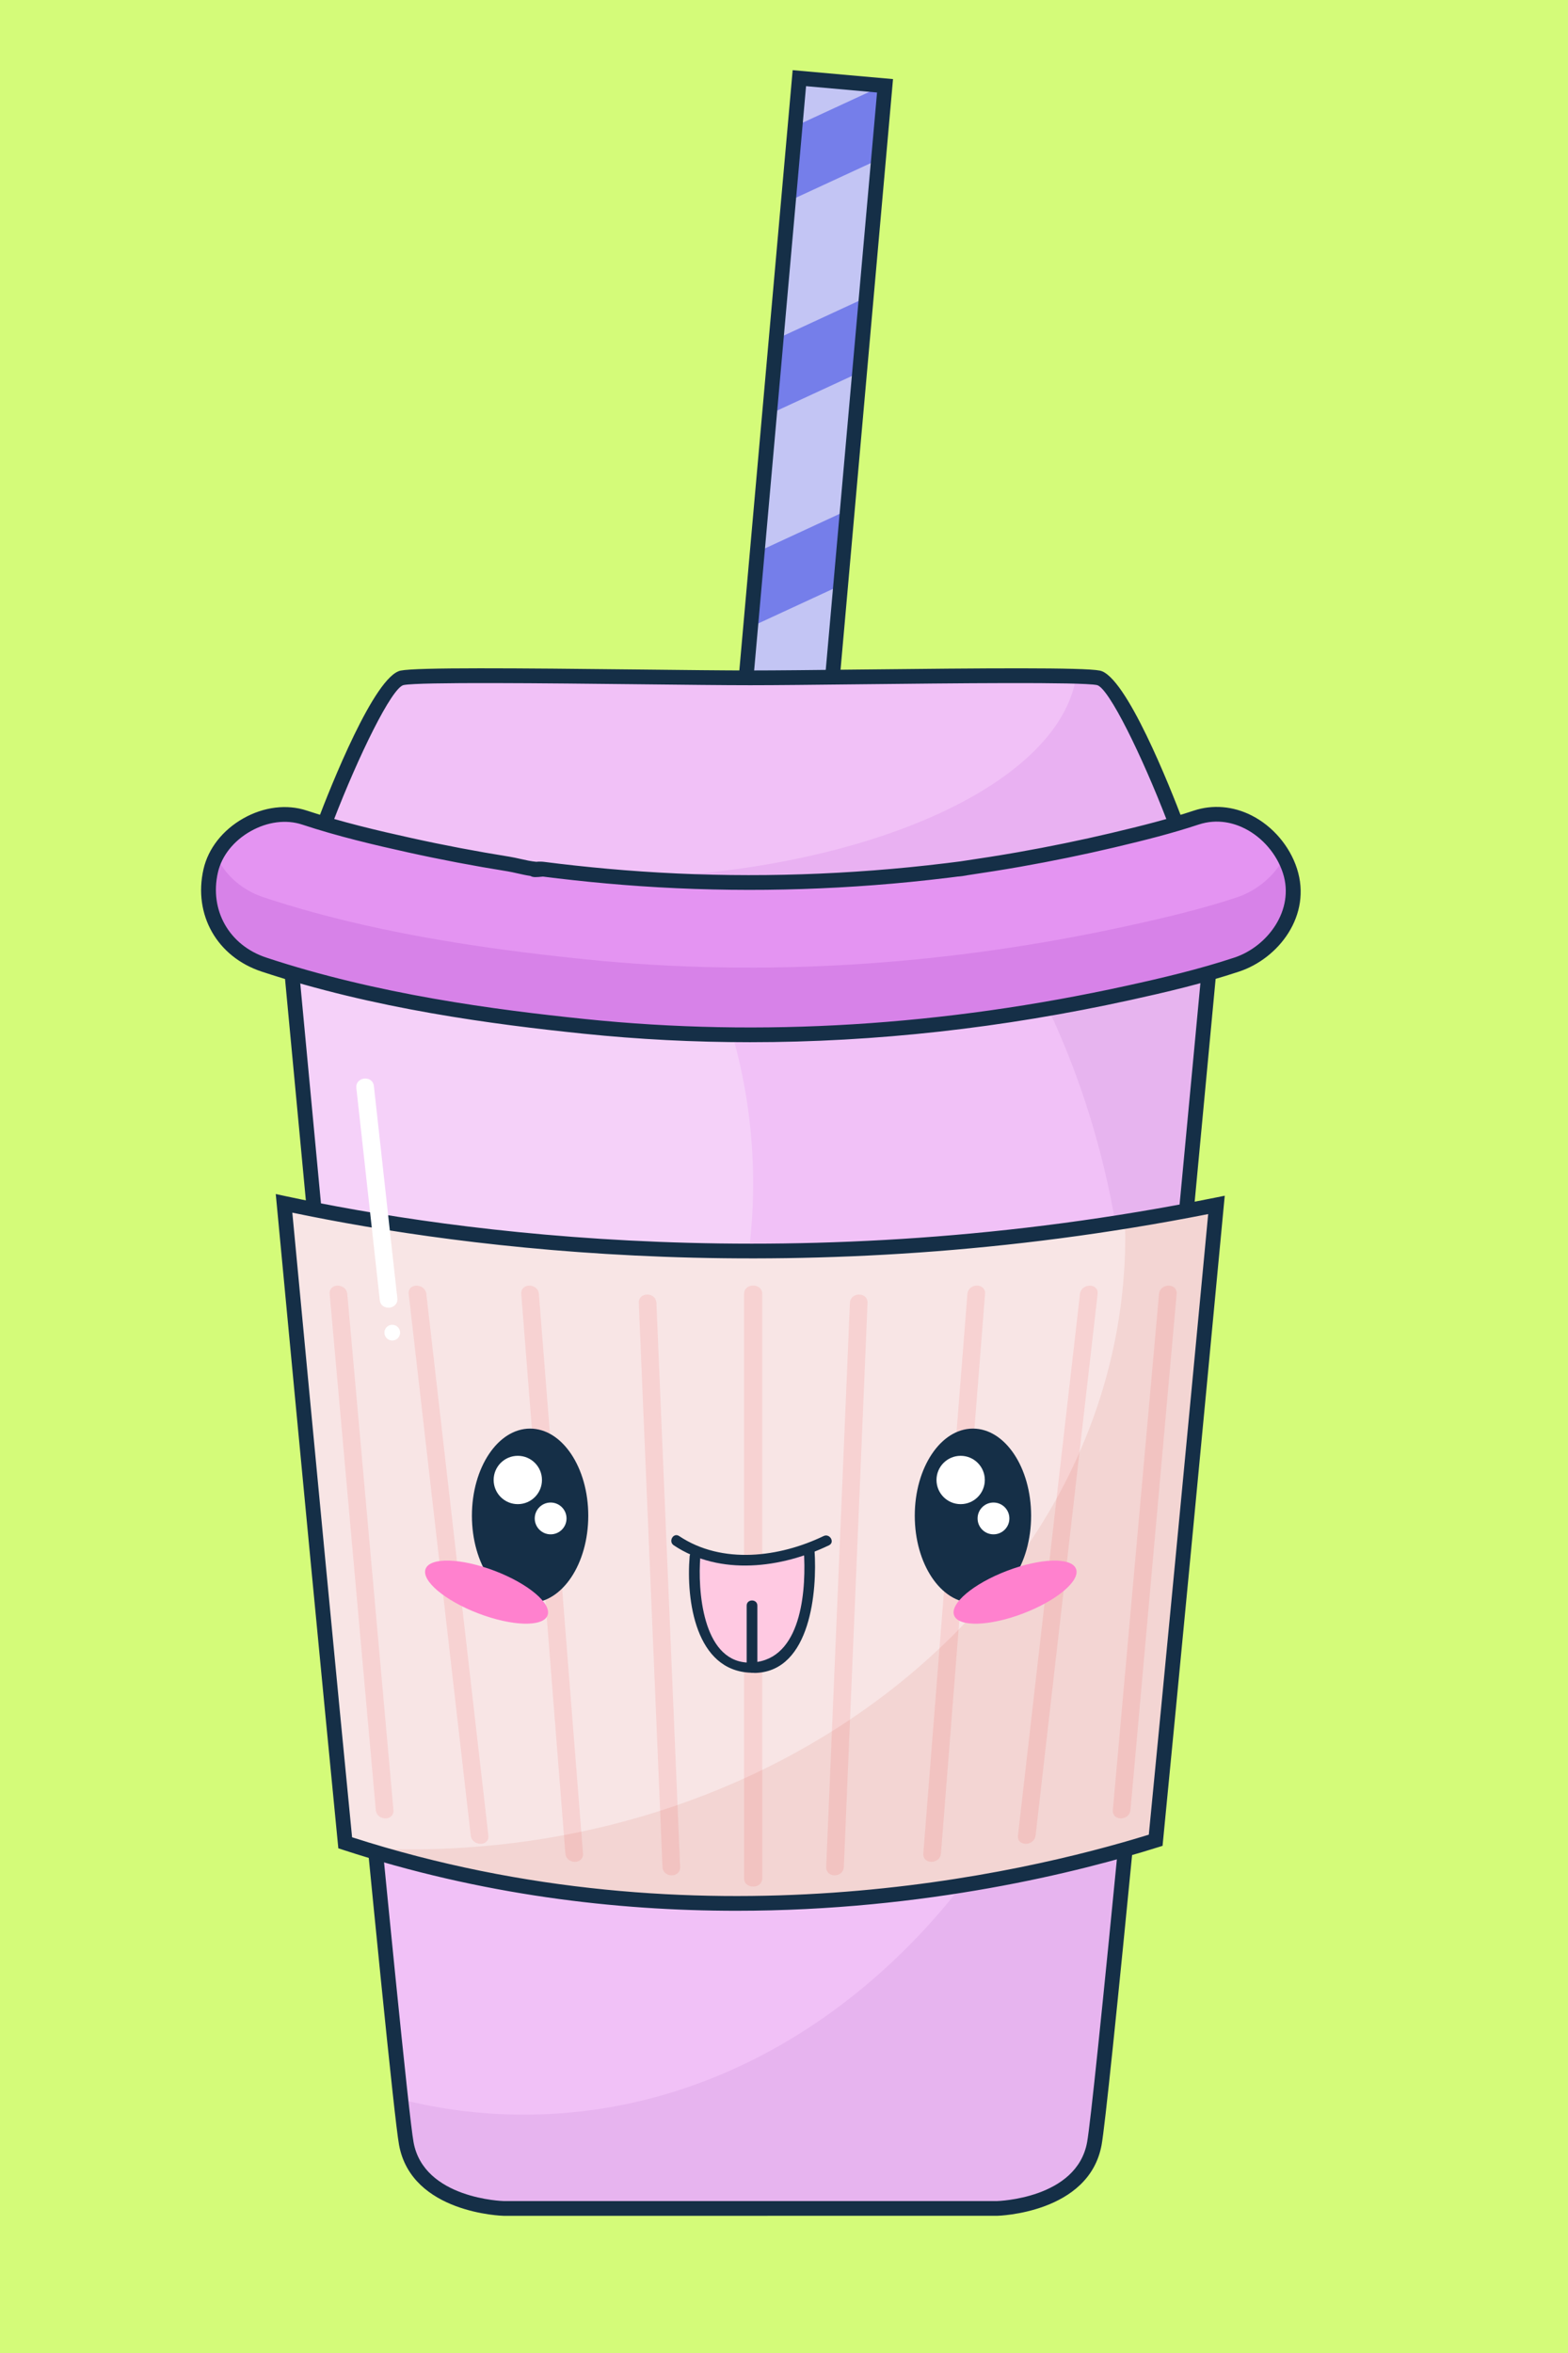 <?xml version='1.0' encoding='UTF-8'?>
<svg xmlns="http://www.w3.org/2000/svg" xmlns:xlink="http://www.w3.org/1999/xlink" xmlns:svg="http://www.w3.org/2000/svg" xmlns:serif="http://www.serif.com/" height="100%" style="fill-rule:evenodd;clip-rule:evenodd;" version="1.1" viewBox="186.667 260.0 66.667 100.0" width="100%">
    <g>
        <svg:rect x="186.667" y="260" width="66.667" height="100" style="fill:rgb(212,251,121);" />
        <svg:g transform="matrix(0.627,0,0,0.627,65.257,242.961)">
            <svg:g>
                <svg:g>
                    <svg:g transform="matrix(0.088,-0.996,0.996,0.088,133.59,327.245)">
                        <svg:rect x="187.475" y="87.713" width="116.251" height="5.832" style="fill:rgb(195,197,244);" />
                    </svg:g>
                    <svg:g>
                        <svg:g>
                            <svg:clipPath id="_clip47">
                                <svg:path d="M247.841,32.466L253.65,32.982L243.362,148.78L237.553,148.264L247.841,32.466Z" />
                            </svg:clipPath>
                            <svg:g clip-path="url(#_clip47)">
                                <svg:g>
                                    <svg:g transform="matrix(0.908,-0.42,0.42,0.908,-34.683,115.187)">
                                        <svg:rect x="164.175" y="134.211" width="160.566" height="4.423" style="fill:rgb(117,126,234);" />
                                    </svg:g>
                                    <svg:g transform="matrix(0.908,-0.42,0.42,0.908,-28.513,114.392)">
                                        <svg:rect x="165.457" y="119.792" width="160.566" height="4.421" style="fill:rgb(117,126,234);" />
                                    </svg:g>
                                </svg:g>
                                <svg:g>
                                    <svg:g transform="matrix(0.908,-0.42,0.42,0.908,-22.343,113.593)">
                                        <svg:rect x="166.739" y="105.371" width="160.565" height="4.421" style="fill:rgb(117,126,234);" />
                                    </svg:g>
                                    <svg:g transform="matrix(0.908,-0.42,0.42,0.908,-16.173,112.808)">
                                        <svg:rect x="168.02" y="90.951" width="160.565" height="4.423" style="fill:rgb(117,126,234);" />
                                    </svg:g>
                                </svg:g>
                                <svg:g>
                                    <svg:g transform="matrix(0.908,-0.42,0.42,0.908,-10.003,112.011)">
                                        <svg:rect x="169.301" y="76.53" width="160.566" height="4.423" style="fill:rgb(117,126,234);" />
                                    </svg:g>
                                    <svg:g transform="matrix(0.908,-0.42,0.42,0.908,-3.833,111.22)">
                                        <svg:rect x="170.583" y="62.11" width="160.566" height="4.423" style="fill:rgb(117,126,234);" />
                                    </svg:g>
                                </svg:g>
                                <svg:g>
                                    <svg:g transform="matrix(0.908,-0.42,0.42,0.908,2.338,110.426)">
                                        <svg:rect x="171.864" y="47.689" width="160.567" height="4.422" style="fill:rgb(117,126,234);" />
                                    </svg:g>
                                    <svg:g transform="matrix(0.908,-0.42,0.42,0.908,8.508,109.631)">
                                        <svg:rect x="173.147" y="33.268" width="160.565" height="4.422" style="fill:rgb(117,126,234);" />
                                    </svg:g>
                                </svg:g>
                            </svg:g>
                        </svg:g>
                    </svg:g>
                    <svg:g>
                        <svg:path d="M243.813,149.327L237.008,148.722L247.387,31.931L254.192,32.537L254.148,33.035L243.813,149.327ZM238.093,147.815L242.906,148.242L253.109,33.445L248.295,33.016L238.093,147.815Z" style="fill:rgb(21,47,71);fill-rule:nonzero;" />
                    </svg:g>
                </svg:g>
                <svg:g>
                    <svg:g>
                        <svg:g>
                            <svg:g>
                                <svg:g>
                                    <svg:path d="M244.517,92.168C232.083,92.168 220.871,90.085 212.906,87.573C214.291,102.311 220.495,168.64 221.186,172.463C221.964,176.77 227.796,176.868 227.796,176.868L261.234,176.868C261.234,176.868 267.067,176.77 267.845,172.463C268.535,168.641 274.741,102.312 276.124,87.574C268.162,90.086 256.949,92.168 244.517,92.168Z" style="fill:rgb(241,193,247);fill-rule:nonzero;" />
                                </svg:g>
                                <svg:g>
                                    <svg:path d="M262.162,90.785C267.187,99.091 270.162,109.356 270.162,120.472C270.162,148.108 251.803,170.511 229.157,170.511C226.298,170.511 223.509,170.152 220.816,169.473C220.989,171.032 221.117,172.074 221.187,172.463C221.965,176.77 227.797,176.868 227.797,176.868L261.235,176.868C261.235,176.868 267.068,176.77 267.846,172.463C268.536,168.641 274.742,102.312 276.125,87.574C272.185,88.817 267.447,89.953 262.162,90.785Z" style="fill:rgb(231,180,239);fill-rule:nonzero;" />
                                </svg:g>
                                <svg:g opacity="0.25">
                                    <svg:path d="M212.906,87.573C213.682,95.823 215.967,120.239 217.95,140.808C233.057,138.595 244.708,124.485 244.708,107.396C244.708,101.894 243.493,96.706 241.351,92.118C230.188,91.803 220.188,89.87 212.906,87.573Z" style="fill:white;fill-rule:nonzero;" />
                                </svg:g>
                            </svg:g>
                            <svg:g>
                                <svg:path d="M245.683,177.368L227.797,177.368C227.726,177.367 221.536,177.209 220.694,172.552C220.048,168.976 214.757,112.636 212.766,91.426L212.338,86.869L213.057,87.096C218.47,88.804 229.754,91.668 244.517,91.668C259.278,91.668 270.562,88.804 275.975,87.097L276.694,86.87L276.422,89.767C271.499,142.256 268.779,170.108 268.338,172.551C267.496,177.208 261.306,177.366 261.243,177.367L245.683,177.367L245.683,177.368ZM213.474,88.273L213.762,91.333C215.562,110.503 221.04,168.84 221.679,172.374C222.374,176.221 227.752,176.367 227.806,176.368L261.235,176.368C261.28,176.367 266.659,176.222 267.354,172.374C267.791,169.96 270.506,142.135 275.426,89.675L275.558,88.274C269.847,90.013 258.788,92.669 244.517,92.669C230.243,92.668 219.184,90.012 213.474,88.273Z" style="fill:rgb(21,47,71);fill-rule:nonzero;" />
                            </svg:g>
                        </svg:g>
                        <svg:g>
                            <svg:g>
                                <svg:path d="M268.118,73.12C266.474,72.791 250.332,73.12 244.511,73.12C238.69,73.12 222.548,72.791 220.904,73.12C219.26,73.449 215.631,83.024 215.631,83.024C227.784,90.133 244.51,88.722 244.51,88.722C244.51,88.722 261.236,90.133 273.389,83.024C273.391,83.024 269.762,73.449 268.118,73.12Z" style="fill:rgb(241,193,247);fill-rule:nonzero;" />
                            </svg:g>
                            <svg:g>
                                <svg:path d="M268.118,73.12C267.886,73.074 267.357,73.041 266.617,73.018C265.412,80.678 251.299,86.725 234.053,86.725C229.284,86.725 224.758,86.259 220.674,85.428C231.939,89.779 244.511,88.722 244.511,88.722C244.511,88.722 261.237,90.133 273.39,83.024C273.391,83.024 269.762,73.449 268.118,73.12Z" style="fill:rgb(233,177,242);fill-rule:nonzero;" />
                            </svg:g>
                            <svg:g>
                                <svg:path d="M247.946,89.327C245.822,89.327 244.516,89.223 244.469,89.22C244.386,89.235 227.53,90.563 215.38,83.456L215.015,83.243L215.164,82.847C216.038,80.54 219.029,72.986 220.806,72.63C221.918,72.407 228.559,72.462 237.122,72.558C240.069,72.591 242.759,72.621 244.511,72.621C246.264,72.621 248.953,72.591 251.901,72.558C260.464,72.463 267.106,72.409 268.215,72.63L268.216,72.63C269.992,72.986 272.983,80.54 273.858,82.847L274.007,83.243L273.643,83.456C264.834,88.608 253.549,89.327 247.946,89.327ZM216.252,82.804C228.094,89.51 244.306,88.236 244.469,88.224C244.715,88.236 260.927,89.511 272.771,82.804C271.085,78.431 268.823,73.788 268.02,73.611C266.921,73.392 258.248,73.488 251.912,73.558C248.96,73.591 246.267,73.621 244.511,73.621C242.756,73.621 240.062,73.591 237.111,73.558C230.777,73.488 222.101,73.392 221.003,73.611C220.2,73.787 217.938,78.43 216.252,82.804Z" style="fill:rgb(21,47,71);fill-rule:nonzero;" />
                            </svg:g>
                        </svg:g>
                        <svg:g>
                            <svg:g>
                                <svg:path d="M212.898,108.742C214.196,122.49 215.76,138.941 217.046,152.084C240.75,159.823 262.585,154.87 272.004,151.911C273.283,138.83 274.835,122.514 276.125,108.847C247.473,114.621 223.371,110.989 212.898,108.742Z" style="fill:rgb(248,229,229);fill-rule:nonzero;" />
                            </svg:g>
                            <svg:g>
                                <svg:g>
                                    <svg:path d="M238.149,115.499C238.117,114.732 236.92,114.728 236.953,115.499C237.422,126.648 237.89,137.797 238.359,148.946C238.426,150.535 238.493,152.124 238.559,153.714C238.591,154.481 239.788,154.485 239.755,153.714C239.286,142.565 238.818,131.416 238.349,120.267C238.282,118.678 238.215,117.089 238.149,115.499Z" style="fill:rgb(247,210,210);fill-rule:nonzero;" />
                                </svg:g>
                                <svg:g>
                                    <svg:path d="M230.18,114.89C230.12,114.128 228.923,114.121 228.984,114.89C229.855,125.938 230.726,136.986 231.597,148.034C231.722,149.623 231.847,151.211 231.973,152.8C232.033,153.562 233.23,153.569 233.169,152.8C232.298,141.752 231.427,130.704 230.556,119.656C230.43,118.068 230.305,116.479 230.18,114.89Z" style="fill:rgb(247,210,210);fill-rule:nonzero;" />
                                </svg:g>
                                <svg:g>
                                    <svg:path d="M222.548,114.89C222.461,114.134 221.264,114.125 221.352,114.89C222.58,125.607 223.808,136.325 225.036,147.042C225.209,148.555 225.383,150.069 225.556,151.582C225.643,152.338 226.84,152.347 226.752,151.582C225.524,140.865 224.296,130.147 223.068,119.43C222.895,117.917 222.721,116.404 222.548,114.89Z" style="fill:rgb(247,210,210);fill-rule:nonzero;" />
                                </svg:g>
                                <svg:g>
                                    <svg:path d="M217.187,114.89C217.119,114.129 215.922,114.122 215.991,114.89C216.903,125.08 217.815,135.27 218.726,145.461C218.857,146.926 218.988,148.391 219.119,149.855C219.187,150.616 220.384,150.623 220.315,149.855C219.403,139.665 218.491,129.475 217.58,119.284C217.449,117.82 217.318,116.355 217.187,114.89Z" style="fill:rgb(247,210,210);fill-rule:nonzero;" />
                                </svg:g>
                                <svg:g>
                                    <svg:path d="M244.708,114.316C244.402,114.307 244.09,114.496 244.09,114.89L244.09,154.475C244.09,154.868 244.402,155.058 244.708,155.05C245.014,155.059 245.326,154.869 245.326,154.475L245.326,114.89C245.326,114.496 245.014,114.307 244.708,114.316Z" style="fill:rgb(247,210,210);fill-rule:nonzero;" />
                                </svg:g>
                                <svg:g>
                                    <svg:path d="M251.268,115.499C251.201,117.088 251.134,118.678 251.068,120.267C250.599,131.416 250.131,142.565 249.662,153.714C249.63,154.485 250.826,154.481 250.858,153.714C250.925,152.125 250.992,150.536 251.058,148.946C251.527,137.797 251.995,126.648 252.464,115.499C252.496,114.728 251.3,114.732 251.268,115.499Z" style="fill:rgb(247,210,210);fill-rule:nonzero;" />
                                </svg:g>
                                <svg:g>
                                    <svg:path d="M259.236,114.89C259.111,116.479 258.986,118.067 258.86,119.656C257.989,130.704 257.118,141.752 256.248,152.8C256.187,153.569 257.384,153.562 257.444,152.8C257.569,151.211 257.694,149.623 257.82,148.034C258.691,136.986 259.562,125.938 260.432,114.89C260.493,114.121 259.296,114.128 259.236,114.89Z" style="fill:rgb(247,210,210);fill-rule:nonzero;" />
                                </svg:g>
                                <svg:g>
                                    <svg:path d="M266.869,114.89C266.696,116.403 266.522,117.917 266.349,119.43C265.121,130.147 263.893,140.865 262.665,151.582C262.577,152.347 263.774,152.338 263.861,151.582C264.034,150.069 264.208,148.555 264.381,147.042C265.609,136.325 266.837,125.607 268.065,114.89C268.152,114.126 266.955,114.134 266.869,114.89Z" style="fill:rgb(247,210,210);fill-rule:nonzero;" />
                                </svg:g>
                                <svg:g>
                                    <svg:path d="M272.229,114.89C272.098,116.355 271.967,117.82 271.836,119.284C270.924,129.474 270.012,139.664 269.1,149.855C269.031,150.623 270.228,150.616 270.296,149.855C270.427,148.39 270.558,146.925 270.689,145.461C271.601,135.271 272.513,125.081 273.425,114.89C273.494,114.122 272.297,114.13 272.229,114.89Z" style="fill:rgb(247,210,210);fill-rule:nonzero;" />
                                </svg:g>
                            </svg:g>
                        </svg:g>
                        <svg:g>
                            <svg:g>
                                <svg:g>
                                    <svg:path d="M211.532,92.555C218.503,94.862 225.988,95.995 233.26,96.745C245.584,98.015 258.093,97.123 270.185,94.469C272.639,93.93 275.109,93.347 277.497,92.557C280.058,91.71 281.995,88.951 281.106,86.201C280.28,83.648 277.498,81.683 274.75,82.593C272.894,83.207 270.985,83.681 269.085,84.13C266.984,84.626 264.868,85.058 262.743,85.433C261.49,85.654 260.234,85.848 258.975,86.034C257.668,86.228 259.78,85.936 258.938,86.042C258.593,86.085 258.249,86.131 257.904,86.173C257.049,86.277 256.192,86.372 255.335,86.457C248.883,87.096 242.389,87.17 235.925,86.656C234.463,86.54 233.003,86.395 231.546,86.223C231.198,86.182 230.851,86.139 230.503,86.095C230.074,86.04 229.38,86.201 230.453,86.09C229.745,86.163 228.816,85.852 228.121,85.741C225.885,85.383 223.658,84.962 221.447,84.473C219.041,83.941 216.62,83.367 214.278,82.592C211.71,81.742 208.52,83.575 207.923,86.201C207.275,89.046 208.783,91.646 211.532,92.555Z" style="fill:rgb(228,148,242);fill-rule:nonzero;" />
                                </svg:g>
                            </svg:g>
                            <svg:g>
                                <svg:path d="M280.724,85.307C280.047,86.555 278.864,87.553 277.498,88.005C275.11,88.795 272.64,89.378 270.186,89.917C258.093,92.572 245.584,93.464 233.261,92.193C225.988,91.443 218.504,90.31 211.533,88.003C210.021,87.503 208.905,86.482 208.296,85.199C208.132,85.516 208.004,85.849 207.925,86.198C207.277,89.044 208.784,91.644 211.534,92.553C218.505,94.86 225.99,95.993 233.262,96.743C245.586,98.013 258.095,97.121 270.187,94.467C272.641,93.928 275.111,93.345 277.499,92.555C280.06,91.708 281.997,88.949 281.107,86.2C281.007,85.893 280.878,85.593 280.724,85.307Z" style="fill:rgb(215,130,232);fill-rule:nonzero;" />
                            </svg:g>
                        </svg:g>
                        <svg:g opacity="0.1">
                            <svg:path d="M269.914,109.962C269.923,110.289 269.943,110.615 269.943,110.944C269.943,133.911 248.225,152.529 221.435,152.529C220.324,152.529 219.226,152.485 218.134,152.423C241.416,159.663 262.729,154.826 272.004,151.912C273.283,138.831 274.835,122.515 276.125,108.848C274.028,109.269 271.958,109.636 269.914,109.962Z" style="fill:rgb(193,66,45);fill-rule:nonzero;" />
                        </svg:g>
                    </svg:g>
                    <svg:g>
                        <svg:path d="M243.572,156.691C235.412,156.691 226.28,155.625 216.89,152.559L216.579,152.458L216.547,152.133C215.484,141.273 214.089,126.691 212.4,108.789L212.336,108.11L213.003,108.253C224.497,110.719 247.971,114.011 276.027,108.357L276.687,108.224L276.623,108.894C274.959,126.523 273.572,141.013 272.502,151.96L272.47,152.289L272.154,152.388C266.92,154.032 256.457,156.691 243.572,156.691ZM217.511,151.709C241.044,159.285 262.893,154.208 271.538,151.532C272.591,140.765 273.945,126.618 275.564,109.468C248.154,114.869 225.161,111.815 213.459,109.371C215.104,126.785 216.466,141.023 217.511,151.709Z" style="fill:rgb(21,47,71);fill-rule:nonzero;" />
                    </svg:g>
                    <svg:g>
                        <svg:g>
                            <svg:path d="M244.499,97.818C240.701,97.818 236.935,97.626 233.209,97.242C227.053,96.607 219.008,95.555 211.375,93.03C208.352,92.03 206.733,89.176 207.436,86.089C207.755,84.689 208.74,83.434 210.139,82.645C211.523,81.863 213.089,81.67 214.436,82.117C216.795,82.897 219.252,83.476 221.556,83.984C223.721,84.463 225.957,84.887 228.202,85.247C228.424,85.283 228.668,85.337 228.922,85.394C229.274,85.474 229.66,85.56 230.001,85.59C230.217,85.563 230.439,85.582 230.569,85.599L231.607,85.727C233.056,85.898 234.522,86.043 235.967,86.158C242.342,86.665 248.842,86.597 255.288,85.96C256.142,85.875 256.994,85.781 257.846,85.677L258.76,85.562C258.807,85.555 258.856,85.547 258.905,85.54C260.158,85.354 261.411,85.161 262.659,84.941C264.809,84.561 266.933,84.125 268.972,83.644C271.095,83.143 272.864,82.692 274.595,82.119C275.867,81.698 277.258,81.814 278.51,82.449C279.94,83.174 281.089,84.519 281.584,86.048C282.61,89.22 280.345,92.143 277.656,93.032C275.212,93.842 272.673,94.436 270.294,94.958C261.616,96.862 252.979,97.818 244.499,97.818ZM211.689,92.081C219.23,94.576 227.206,95.619 233.312,96.248C245.25,97.48 257.62,96.716 270.078,93.981C272.431,93.465 274.939,92.877 277.341,92.082C279.585,91.34 281.443,88.861 280.632,86.355C280.217,85.074 279.254,83.947 278.058,83.34C277.342,82.977 276.214,82.636 274.909,83.067C273.143,83.651 271.35,84.109 269.202,84.616C267.143,85.101 265.001,85.542 262.832,85.924C261.628,86.136 260.421,86.323 259.212,86.504C259.202,86.506 259.192,86.509 259.182,86.511L259.183,86.515L259.13,86.521C259.047,86.538 258.96,86.549 258.876,86.561C258.814,86.569 258.744,86.579 258.671,86.584C258.656,86.586 258.647,86.588 258.64,86.589L258.639,86.586C258.627,86.587 258.616,86.587 258.603,86.588L257.967,86.668C257.108,86.772 256.247,86.868 255.386,86.954C248.883,87.599 242.322,87.666 235.888,87.154C234.43,87.038 232.951,86.891 231.49,86.719L230.455,86.592C230.014,86.636 229.776,86.658 229.611,86.55C229.302,86.504 228.993,86.435 228.703,86.369C228.471,86.317 228.247,86.266 228.045,86.234C225.782,85.872 223.526,85.444 221.342,84.961C219.012,84.447 216.526,83.861 214.124,83.066C213.044,82.71 211.773,82.872 210.632,83.516C209.478,84.167 208.67,85.186 208.413,86.311C207.827,88.876 209.175,91.248 211.689,92.081Z" style="fill:rgb(21,47,71);fill-rule:nonzero;" />
                        </svg:g>
                    </svg:g>
                </svg:g>
                <svg:g>
                    <svg:g>
                        <svg:g>
                            <svg:path d="M217.801,100.925C218.265,105.123 218.729,109.321 219.193,113.52C219.259,114.114 219.324,114.708 219.39,115.301C219.475,116.066 220.664,115.936 220.579,115.17C220.115,110.972 219.651,106.774 219.187,102.575C219.121,101.981 219.056,101.387 218.99,100.794C218.906,100.029 217.717,100.159 217.801,100.925Z" style="fill:white;fill-rule:nonzero;" />
                        </svg:g>
                    </svg:g>
                    <svg:g>
                        <svg:path d="M220.765,117.447C220.797,117.74 220.586,118.003 220.294,118.035C220.002,118.067 219.738,117.856 219.706,117.564C219.674,117.271 219.885,117.008 220.177,116.976C220.469,116.943 220.733,117.155 220.765,117.447Z" style="fill:white;fill-rule:nonzero;" />
                    </svg:g>
                </svg:g>
            </svg:g>
            <svg:g>
                <svg:g>
                    <svg:g>
                        <svg:g>
                            <svg:g>
                                <svg:path d="M233.527,129.914C233.527,133.176 231.761,135.82 229.582,135.82C227.403,135.82 225.637,133.176 225.637,129.914C225.637,126.652 227.403,124.008 229.582,124.008C231.761,124.008 233.527,126.652 233.527,129.914Z" style="fill:rgb(21,47,71);fill-rule:nonzero;" />
                            </svg:g>
                            <svg:g>
                                <svg:g>
                                    <svg:circle cx="228.749" cy="127.491" r="1.638" style="fill:white;" />
                                </svg:g>
                                <svg:g>
                                    <svg:circle cx="230.975" cy="130.098" r="1.078" style="fill:white;" />
                                </svg:g>
                            </svg:g>
                        </svg:g>
                        <svg:g>
                            <svg:g>
                                <svg:path d="M263.557,129.914C263.557,133.176 261.791,135.82 259.612,135.82C257.433,135.82 255.667,133.176 255.667,129.914C255.667,126.652 257.433,124.008 259.612,124.008C261.791,124.008 263.557,126.652 263.557,129.914Z" style="fill:rgb(21,47,71);fill-rule:nonzero;" />
                            </svg:g>
                            <svg:g>
                                <svg:g>
                                    <svg:path d="M260.417,127.491C260.417,128.396 259.684,129.129 258.779,129.129C257.874,129.129 257.141,128.396 257.141,127.491C257.141,126.586 257.874,125.853 258.779,125.853C259.684,125.853 260.417,126.587 260.417,127.491Z" style="fill:white;fill-rule:nonzero;" />
                                </svg:g>
                                <svg:g>
                                    <svg:circle cx="261.005" cy="130.098" r="1.078" style="fill:white;" />
                                </svg:g>
                            </svg:g>
                        </svg:g>
                    </svg:g>
                    <svg:g>
                        <svg:g>
                            <svg:path d="M240.897,132.335C240.897,132.335 239.932,140.219 244.631,140.219C249.329,140.219 248.508,132.261 248.508,132.261C248.508,132.261 244.174,133.693 240.897,132.335Z" style="fill:rgb(255,201,226);fill-rule:nonzero;" />
                        </svg:g>
                        <svg:g>
                            <svg:g>
                                <svg:path d="M239.323,131.918C242.466,134.015 246.64,133.464 249.85,131.918C250.272,131.715 249.904,131.09 249.484,131.292C246.498,132.73 242.608,133.239 239.689,131.292C239.298,131.031 238.935,131.66 239.323,131.918Z" style="fill:rgb(21,47,71);fill-rule:nonzero;" />
                            </svg:g>
                        </svg:g>
                        <svg:g>
                            <svg:path d="M248.87,132.261C248.837,131.797 248.112,131.794 248.143,132.261C248.311,134.716 248.075,139.334 244.994,139.822L244.994,136.009C244.994,135.541 244.268,135.541 244.268,136.009L244.268,139.864C241.277,139.664 240.938,134.975 241.127,132.668C241.165,132.201 240.439,132.205 240.401,132.668C240.154,135.671 240.815,140.421 244.547,140.556C244.592,140.565 244.637,140.567 244.682,140.561C244.755,140.562 244.821,140.573 244.895,140.569C248.609,140.419 249.058,135.004 248.87,132.261Z" style="fill:rgb(21,47,71);fill-rule:nonzero;" />
                        </svg:g>
                    </svg:g>
                </svg:g>
                <svg:g>
                    <svg:g>
                        <svg:path d="M230.764,136.671C230.46,137.469 228.363,137.409 226.08,136.538C223.798,135.667 222.194,134.315 222.498,133.517C222.802,132.719 224.899,132.779 227.182,133.65C229.465,134.521 231.069,135.873 230.764,136.671Z" style="fill:rgb(255,129,206);fill-rule:nonzero;" />
                    </svg:g>
                    <svg:g>
                        <svg:path d="M258.336,136.671C258.64,137.469 260.737,137.409 263.02,136.538C265.303,135.667 266.906,134.315 266.602,133.517C266.298,132.719 264.201,132.779 261.918,133.65C259.635,134.521 258.032,135.873 258.336,136.671Z" style="fill:rgb(255,129,206);fill-rule:nonzero;" />
                    </svg:g>
                </svg:g>
            </svg:g>
        </svg:g>
    </g>
</svg>